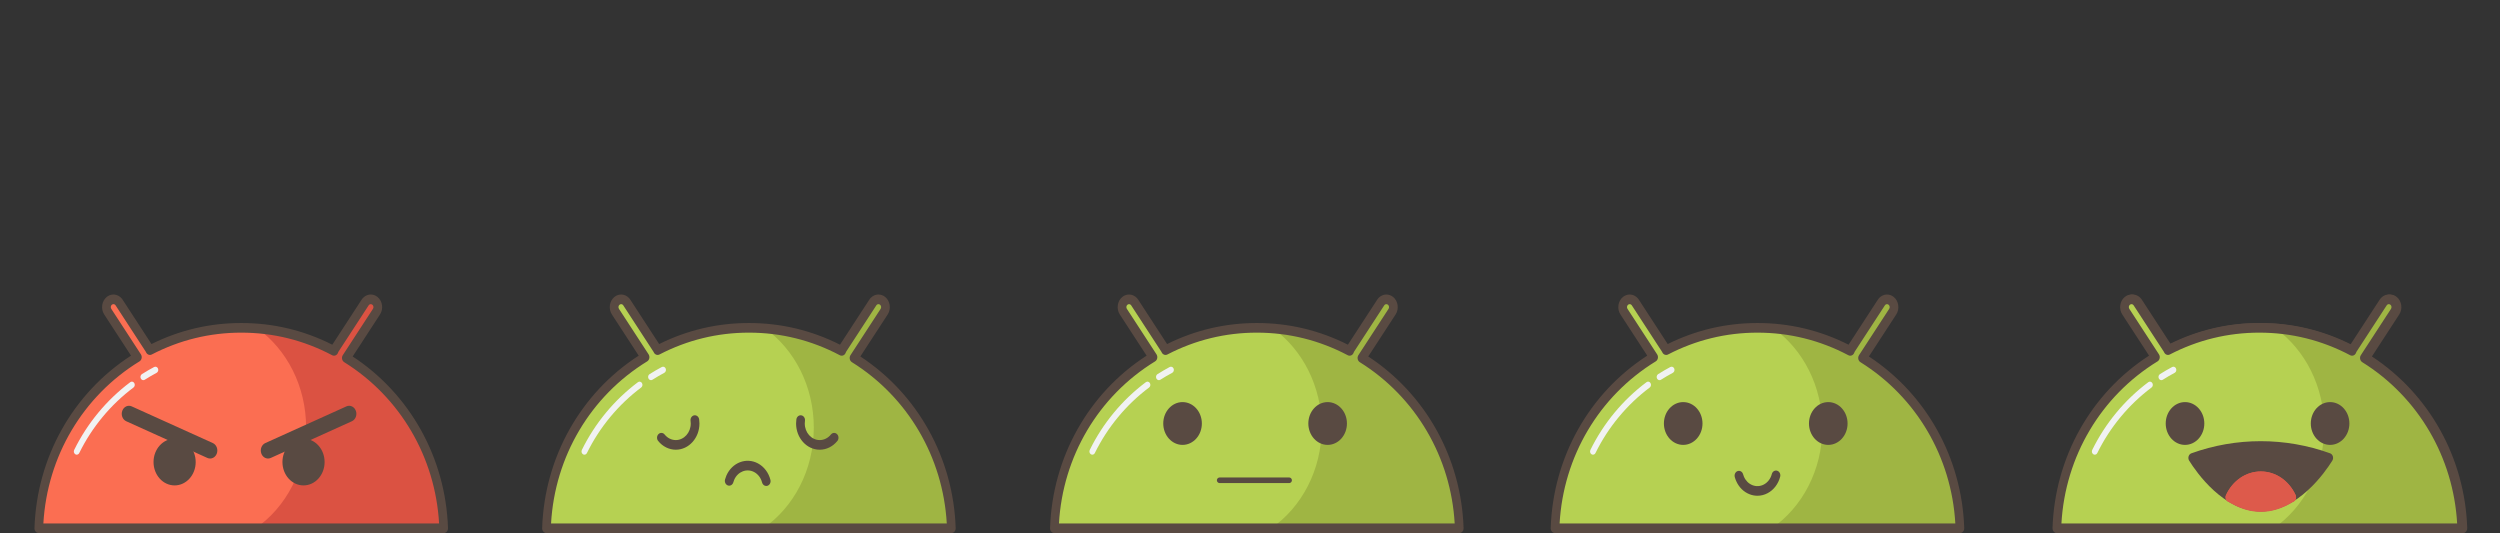 <svg width="891" height="190" viewBox="0 0 891 190" fill="none" xmlns="http://www.w3.org/2000/svg">
<rect x="0" y="0" width="891" height="190" fill="#333333" stroke="none"/>
<path d="M304.371 127.581L315.115 111.078C315.921 109.839 315.669 108.105 314.55 107.211C313.429 106.315 311.868 106.593 311.06 107.835L300.296 124.368C300.157 124.584 300.059 124.817 299.981 125.056C290.073 119.814 278.835 116.839 266.914 116.839C255.203 116.839 244.155 119.712 234.376 124.784C234.315 124.642 234.245 124.5 234.159 124.368L223.395 107.835C222.588 106.593 221.027 106.316 219.906 107.208C218.785 108.105 218.534 109.837 219.341 111.078L229.901 127.296C209.498 139.812 195.626 162.354 194.77 188.283H339.059C338.208 162.543 324.527 140.15 304.371 127.581Z" fill="#B6D152"/>
<path d="M232.02 135.485C231.662 135.485 231.315 135.279 231.123 134.91C230.84 134.362 231.01 133.661 231.506 133.347C232.918 132.45 234.386 131.593 235.869 130.802C236.384 130.528 237.001 130.768 237.248 131.338C237.495 131.908 237.278 132.592 236.765 132.866C235.327 133.633 233.903 134.463 232.532 135.334C232.37 135.437 232.194 135.485 232.02 135.485Z" fill="#F1F2F2"/>
<path d="M208.281 162.047C208.114 162.047 207.945 162.002 207.787 161.907C207.288 161.605 207.102 160.91 207.375 160.355C212.038 150.858 218.95 142.509 227.361 136.211C227.836 135.857 228.476 135.995 228.796 136.519C229.115 137.043 228.991 137.754 228.518 138.108C220.379 144.203 213.694 152.274 209.188 161.449C209.001 161.831 208.647 162.047 208.281 162.047Z" fill="#F1F2F2"/>
<path d="M290.038 152.423C290.038 167.571 282.831 180.848 272.016 188.282H339.059C338.207 162.542 324.527 140.149 304.371 127.581L315.115 111.078C315.921 109.839 315.669 108.105 314.55 107.21C313.429 106.315 311.868 106.593 311.06 107.835L300.296 124.368C300.157 124.584 300.059 124.817 299.981 125.056C291.706 120.676 282.502 117.888 272.748 117.085C283.153 124.609 290.038 137.62 290.038 152.423Z" fill="#9FB543"/>
<path d="M339.059 190H194.77C194.349 190 193.947 189.811 193.654 189.474C193.363 189.138 193.208 188.686 193.222 188.219C194.054 163.015 206.879 140.173 227.633 126.75L218.085 112.084C216.778 110.077 217.189 107.265 218.998 105.817C219.696 105.261 220.514 104.968 221.367 104.968C222.664 104.968 223.892 105.664 224.65 106.83L234.927 122.616C244.955 117.643 255.71 115.121 266.912 115.121C278.306 115.121 289.219 117.721 299.374 122.848L309.803 106.83C310.562 105.664 311.789 104.968 313.086 104.968C313.939 104.968 314.758 105.262 315.454 105.817C316.332 106.519 316.908 107.557 317.083 108.741C317.255 109.925 317.002 111.111 316.369 112.084L306.629 127.044C327.117 140.506 339.779 163.24 340.605 188.219C340.62 188.686 340.463 189.138 340.173 189.474C339.882 189.811 339.48 190 339.059 190ZM196.397 186.565H337.431C336.081 162.892 323.533 141.5 303.611 129.077C303.228 128.838 302.953 128.427 302.859 127.949C302.764 127.471 302.858 126.971 303.116 126.575L313.86 110.073C314.008 109.846 314.067 109.567 314.027 109.288C313.986 109.01 313.85 108.767 313.646 108.603C313.438 108.437 313.227 108.402 313.088 108.402C312.779 108.402 312.497 108.56 312.316 108.839L301.553 125.371C301.518 125.424 301.48 125.514 301.437 125.642C301.287 126.097 300.972 126.461 300.569 126.645C300.164 126.827 299.709 126.814 299.314 126.605C289.224 121.263 278.322 118.554 266.915 118.554C255.719 118.554 244.992 121.172 235.033 126.337C234.262 126.736 233.348 126.374 232.981 125.524C232.96 125.475 232.939 125.422 232.908 125.376L222.14 108.837C221.959 108.56 221.678 108.401 221.369 108.401C221.229 108.401 221.018 108.437 220.811 108.602C220.388 108.939 220.292 109.601 220.599 110.072L231.159 126.29C231.418 126.688 231.511 127.191 231.414 127.67C231.317 128.15 231.04 128.559 230.653 128.798C210.465 141.182 197.755 162.678 196.397 186.565Z" fill="#594A42"/>
<path d="M292.151 160.278C287.504 160.278 283.724 156.086 283.724 150.934C283.724 150.441 283.76 149.943 283.829 149.453C283.964 148.516 284.752 147.88 285.602 148.026C286.446 148.174 287.022 149.054 286.889 149.99C286.844 150.304 286.82 150.622 286.82 150.933C286.82 154.191 289.211 156.843 292.15 156.843C293.67 156.843 295.121 156.12 296.134 154.86C296.702 154.155 297.682 154.088 298.319 154.72C298.959 155.351 299.015 156.437 298.447 157.144C296.849 159.136 294.553 160.278 292.151 160.278Z" fill="#594A42"/>
<path d="M240.856 160.278C238.452 160.278 236.157 159.136 234.559 157.144C233.99 156.437 234.046 155.351 234.686 154.72C235.324 154.087 236.304 154.152 236.871 154.86C237.885 156.12 239.336 156.843 240.856 156.843C243.794 156.843 246.186 154.191 246.186 150.933C246.186 150.622 246.162 150.303 246.117 149.99C245.983 149.053 246.56 148.174 247.403 148.026C248.254 147.879 249.042 148.516 249.176 149.453C249.246 149.943 249.282 150.441 249.282 150.934C249.283 156.086 245.502 160.278 240.856 160.278Z" fill="#594A42"/>
<path d="M273.087 173.203C272.413 173.203 271.792 172.709 271.599 171.953C271.184 170.331 270.162 168.981 268.793 168.247C266.149 166.827 262.953 168.058 261.674 170.992C261.55 171.278 261.447 171.573 261.366 171.868C261.122 172.778 260.255 173.294 259.44 173.023C258.62 172.752 258.155 171.796 258.398 170.887C258.525 170.417 258.689 169.95 258.884 169.498C260.909 164.86 265.957 162.91 270.141 165.155C272.306 166.315 273.923 168.452 274.579 171.017C274.812 171.929 274.333 172.878 273.511 173.137C273.371 173.181 273.228 173.203 273.087 173.203Z" fill="#594A42"/>
<g clip-path="url(#clip0_45_1908)">
<path d="M843.085 127.581L853.829 111.079C854.637 109.839 854.385 108.104 853.266 107.21C852.143 106.315 850.582 106.593 849.775 107.835L839.011 124.368C838.87 124.584 838.773 124.817 838.696 125.056C828.788 119.813 817.551 116.839 805.629 116.839C793.918 116.839 782.87 119.712 773.091 124.782C773.03 124.641 772.96 124.5 772.873 124.368L762.109 107.835C761.302 106.593 759.741 106.316 758.62 107.208C757.5 108.104 757.248 109.837 758.056 111.079L768.616 127.298C748.213 139.812 734.341 162.354 733.484 188.283H877.773C876.922 162.543 863.242 140.149 843.085 127.581Z" fill="#FB6E52"/>
<path d="M770.735 135.486C770.377 135.486 770.029 135.279 769.839 134.91C769.555 134.363 769.726 133.662 770.22 133.347C771.638 132.446 773.106 131.59 774.584 130.802C775.098 130.532 775.715 130.768 775.962 131.339C776.209 131.908 775.993 132.593 775.478 132.867C774.045 133.63 772.622 134.46 771.248 135.334C771.086 135.435 770.909 135.486 770.735 135.486Z" fill="#F1F2F2"/>
<path d="M746.996 162.047C746.828 162.047 746.66 162.002 746.503 161.907C746.002 161.605 745.817 160.909 746.09 160.355C750.754 150.856 757.665 142.509 766.077 136.211C766.549 135.856 767.192 135.995 767.511 136.519C767.83 137.043 767.705 137.754 767.233 138.109C759.094 144.201 752.41 152.273 747.904 161.449C747.716 161.831 747.362 162.047 746.996 162.047Z" fill="#F1F2F2"/>
<path d="M828.752 152.422C828.752 167.571 821.546 180.847 810.731 188.282H877.773C876.922 162.542 863.243 140.149 843.085 127.58L853.829 111.079C854.637 109.839 854.385 108.104 853.266 107.21C852.143 106.315 850.582 106.593 849.775 107.835L839.011 124.368C838.871 124.584 838.773 124.817 838.696 125.056C830.421 120.676 821.216 117.888 811.462 117.084C821.868 124.61 828.752 137.62 828.752 152.422Z" fill="#DB5242"/>
<path d="M877.773 190H733.485C733.064 190 732.662 189.809 732.37 189.474C732.078 189.139 731.921 188.686 731.937 188.219C732.77 163.016 745.596 140.173 766.35 126.749L756.8 112.084C755.495 110.077 755.904 107.265 757.713 105.817C758.412 105.261 759.23 104.968 760.083 104.968C761.381 104.968 762.608 105.664 763.366 106.83L773.644 122.615C783.673 117.643 794.428 115.122 805.63 115.122C817.023 115.122 827.937 117.72 838.09 122.848L848.52 106.83C849.278 105.665 850.505 104.968 851.802 104.968C852.656 104.968 853.475 105.262 854.17 105.817C855.048 106.519 855.627 107.557 855.798 108.741C855.972 109.926 855.717 111.113 855.085 112.084L845.345 127.044C865.833 140.506 878.496 163.24 879.322 188.219C879.337 188.686 879.181 189.139 878.889 189.474C878.597 189.809 878.194 190 877.773 190ZM735.112 186.565H876.145C874.796 162.892 862.247 141.499 842.326 129.077C841.942 128.838 841.668 128.428 841.572 127.949C841.478 127.472 841.571 126.971 841.83 126.574L852.573 110.073C852.722 109.844 852.782 109.566 852.741 109.288C852.701 109.01 852.565 108.767 852.36 108.602C852.152 108.437 851.942 108.402 851.802 108.402C851.493 108.402 851.211 108.562 851.032 108.839L840.267 125.371C840.231 125.427 840.193 125.515 840.154 125.635C840.005 126.092 839.69 126.458 839.286 126.642C838.881 126.827 838.425 126.814 838.03 126.604C827.937 121.262 817.036 118.554 805.63 118.554C794.433 118.554 783.706 121.172 773.748 126.337C772.981 126.734 772.063 126.373 771.696 125.525C771.674 125.474 771.653 125.421 771.623 125.375L760.854 108.837C760.674 108.559 760.393 108.4 760.083 108.4C759.943 108.4 759.732 108.435 759.524 108.601C759.102 108.939 759.006 109.6 759.312 110.071L769.872 126.29C770.132 126.687 770.225 127.19 770.128 127.669C770.032 128.148 769.754 128.559 769.366 128.797C749.18 141.182 736.47 162.677 735.112 186.565Z" fill="#594A42"/>
<path d="M794.531 163.421C794.207 163.421 793.876 163.353 793.557 163.209L764.649 150.133C763.329 149.537 762.695 147.867 763.234 146.402C763.772 144.939 765.279 144.237 766.599 144.833L795.507 157.908C796.827 158.505 797.461 160.176 796.922 161.64C796.514 162.75 795.549 163.421 794.531 163.421Z" fill="#594A42"/>
<path d="M789.397 164.672C789.397 169.273 786.033 173.002 781.885 173.002C777.735 173.002 774.372 169.274 774.372 164.672C774.372 160.07 777.735 156.34 781.885 156.34C786.033 156.34 789.397 160.07 789.397 164.672Z" fill="#594A42"/>
<path d="M815.182 163.421C814.164 163.421 813.199 162.75 812.792 161.64C812.253 160.175 812.887 158.505 814.206 157.908L843.115 144.833C844.432 144.236 845.941 144.94 846.479 146.402C847.018 147.868 846.384 149.537 845.064 150.133L816.156 163.209C815.836 163.354 815.506 163.421 815.182 163.421Z" fill="#594A42"/>
<path d="M820.316 164.672C820.316 169.273 823.68 173.002 827.83 173.002C831.978 173.002 835.341 169.274 835.341 164.672C835.341 160.07 831.979 156.34 827.83 156.34C823.68 156.34 820.316 160.07 820.316 164.672Z" fill="#594A42"/>
<path d="M842.665 127.581L853.409 111.079C854.216 109.839 853.964 108.104 852.845 107.21C851.723 106.315 850.162 106.594 849.354 107.834L838.59 124.367C838.451 124.584 838.353 124.816 838.275 125.056C828.368 119.813 817.13 116.839 805.209 116.839C793.497 116.839 782.449 119.712 772.671 124.783C772.609 124.642 772.54 124.499 772.453 124.367L761.689 107.834C760.881 106.594 759.321 106.315 758.2 107.208C757.079 108.104 756.827 109.838 757.636 111.079L768.196 127.297C747.793 139.813 733.921 162.354 733.064 188.283H877.353C876.503 162.544 862.822 140.15 842.665 127.581Z" fill="#B6D152"/>
<path d="M770.313 135.486C769.956 135.486 769.608 135.278 769.416 134.91C769.133 134.362 769.305 133.662 769.799 133.347C771.212 132.449 772.68 131.593 774.163 130.802C774.679 130.528 775.295 130.769 775.541 131.338C775.788 131.909 775.571 132.593 775.058 132.866C773.62 133.632 772.196 134.463 770.827 135.334C770.665 135.436 770.488 135.486 770.313 135.486Z" fill="#F1F2F2"/>
<path d="M746.574 162.048C746.407 162.048 746.239 162.002 746.082 161.908C745.581 161.606 745.397 160.91 745.67 160.355C750.331 150.859 757.243 142.51 765.656 136.212C766.129 135.857 766.771 135.996 767.089 136.519C767.409 137.043 767.284 137.755 766.812 138.109C758.672 144.204 751.988 152.275 747.484 161.45C747.295 161.832 746.941 162.048 746.574 162.048Z" fill="#F1F2F2"/>
<path d="M828.332 152.423C828.332 167.57 821.125 180.847 810.31 188.282H877.353C876.502 162.543 862.822 140.149 842.665 127.581L853.409 111.079C854.216 109.839 853.964 108.104 852.845 107.21C851.723 106.315 850.162 106.594 849.354 107.834L838.59 124.367C838.451 124.584 838.353 124.816 838.275 125.056C830 120.675 820.796 117.888 811.042 117.085C821.448 124.61 828.332 137.621 828.332 152.423Z" fill="#9FB543"/>
<path d="M877.352 190H733.064C732.644 190 732.241 189.81 731.949 189.474C731.657 189.138 731.501 188.685 731.517 188.219C732.349 163.016 745.175 140.172 765.929 126.749L756.379 112.084C755.073 110.077 755.483 107.265 757.294 105.816C757.991 105.261 758.809 104.968 759.661 104.968C760.959 104.968 762.186 105.664 762.945 106.83L773.221 122.616C783.251 117.643 794.006 115.122 805.208 115.122C816.602 115.122 827.515 117.721 837.669 122.848L848.098 106.829C848.858 105.664 850.085 104.968 851.381 104.968C852.235 104.968 853.053 105.262 853.749 105.817C854.627 106.519 855.205 107.557 855.378 108.741C855.55 109.925 855.297 111.111 854.666 112.084L844.925 127.045C865.412 140.507 878.075 163.241 878.9 188.219C878.915 188.686 878.76 189.138 878.468 189.474C878.176 189.81 877.773 190 877.352 190ZM734.692 186.564H875.726C874.376 162.892 861.828 141.499 841.906 129.078C841.523 128.838 841.248 128.427 841.153 127.949C841.058 127.472 841.153 126.973 841.41 126.576L852.154 110.074C852.302 109.846 852.362 109.567 852.321 109.289C852.281 109.011 852.144 108.768 851.94 108.603C851.733 108.438 851.523 108.402 851.383 108.402C851.073 108.402 850.792 108.562 850.61 108.84L839.846 125.372C839.812 125.425 839.774 125.514 839.731 125.643C839.581 126.098 839.267 126.462 838.862 126.645C838.458 126.828 838.001 126.814 837.609 126.605C827.517 121.264 816.617 118.555 805.21 118.555C794.013 118.555 783.286 121.173 773.328 126.337C772.557 126.734 771.642 126.374 771.274 125.525C771.254 125.476 771.232 125.424 771.203 125.378L760.433 108.838C760.253 108.56 759.972 108.402 759.662 108.402C759.522 108.402 759.313 108.437 759.104 108.602C758.682 108.94 758.586 109.601 758.893 110.072L769.451 126.291C769.711 126.689 769.804 127.192 769.706 127.672C769.61 128.15 769.333 128.561 768.945 128.799C748.759 141.181 736.05 162.677 734.692 186.564Z" fill="#594A42"/>
<path d="M778.74 158.561C782.539 158.561 785.619 155.146 785.619 150.933C785.619 146.721 782.539 143.306 778.74 143.306C774.941 143.306 771.861 146.721 771.861 150.933C771.861 155.146 774.941 158.561 778.74 158.561Z" fill="#594A42"/>
<path d="M830.445 158.56C834.244 158.56 837.323 155.146 837.323 150.933C837.323 146.721 834.244 143.307 830.445 143.307C826.647 143.307 823.567 146.721 823.567 150.933C823.567 155.146 826.647 158.56 830.445 158.56Z" fill="#594A42"/>
<path d="M781.485 163.191C786.737 171.609 795.743 180.569 805.725 180.555C815.707 180.571 824.713 171.609 829.966 163.191C814.209 157.514 797.24 157.514 781.485 163.191Z" fill="#594A42"/>
<path d="M805.751 182.272C805.751 182.272 805.725 182.272 805.722 182.272C792.53 182.272 782.861 168.416 780.211 164.169C779.933 163.721 779.861 163.157 780.018 162.642C780.174 162.127 780.541 161.726 781.006 161.557C796.997 155.796 814.454 155.796 830.445 161.557C830.909 161.726 831.276 162.127 831.434 162.642C831.591 163.156 831.517 163.723 831.24 164.169C828.59 168.416 818.917 182.272 805.751 182.272ZM784.011 164.122C789.143 171.552 797.162 178.837 805.7 178.837H805.751C814.286 178.837 822.306 171.552 827.438 164.122C813.331 159.515 798.118 159.515 784.011 164.122Z" fill="#594A42"/>
<path d="M794.733 177.219C796.786 172.784 800.945 169.745 805.756 169.745C810.566 169.745 814.725 172.785 816.778 177.219" fill="#DD5A4B"/>
<path d="M816.779 178.937C816.216 178.937 815.674 178.596 815.4 178.003C813.531 173.969 809.836 171.462 805.755 171.462C801.674 171.462 797.978 173.97 796.11 178.003C795.72 178.846 794.785 179.177 794.026 178.746C793.265 178.313 792.965 177.277 793.355 176.434C795.756 171.249 800.506 168.028 805.755 168.028C811.003 168.028 815.755 171.249 818.154 176.436C818.545 177.28 818.245 178.314 817.483 178.747C817.258 178.876 817.017 178.937 816.779 178.937Z" fill="#DD5A4B"/>
<path d="M805.756 169.745C800.946 169.745 796.787 172.785 794.734 177.219C798.153 179.363 801.878 180.721 805.756 180.715C809.632 180.723 813.358 179.363 816.779 177.219C814.725 172.785 810.565 169.745 805.756 169.745Z" fill="#DD5A4B"/>
<path d="M805.786 182.433H805.755C801.865 182.433 797.908 181.181 793.971 178.714C793.249 178.26 792.977 177.254 793.357 176.434C795.758 171.249 800.508 168.028 805.757 168.028C811.005 168.028 815.757 171.249 818.156 176.436C818.536 177.255 818.263 178.261 817.54 178.714C813.603 181.181 809.648 182.433 805.786 182.433ZM796.905 176.548C799.894 178.176 802.857 178.998 805.732 178.998H805.785C808.658 178.998 811.619 178.176 814.607 176.549C812.593 173.375 809.322 171.462 805.757 171.462C802.191 171.461 798.92 173.375 796.905 176.548Z" fill="#DD5A4B"/>
</g>
<path d="M663.817 127.582L674.561 111.081C675.368 109.84 675.115 108.106 673.996 107.211C672.875 106.316 671.314 106.595 670.505 107.837L659.741 124.37C659.603 124.585 659.505 124.818 659.427 125.056C649.519 119.814 638.281 116.84 626.36 116.84C614.648 116.84 603.601 119.715 593.822 124.786C593.76 124.644 593.691 124.502 593.604 124.368L582.839 107.835C582.032 106.595 580.471 106.316 579.35 107.211C578.231 108.106 577.978 109.839 578.786 111.08L589.347 127.299C568.944 139.814 555.072 162.354 554.215 188.283H698.504C697.654 162.545 683.974 140.151 663.817 127.582Z" fill="#B6D152"/>
<path d="M591.466 135.486C591.108 135.486 590.76 135.281 590.569 134.913C590.286 134.363 590.456 133.664 590.951 133.349C592.362 132.452 593.83 131.595 595.314 130.803C595.829 130.532 596.445 130.768 596.693 131.339C596.94 131.909 596.724 132.592 596.21 132.867C594.77 133.635 593.346 134.466 591.978 135.336C591.816 135.438 591.639 135.486 591.466 135.486Z" fill="#F1F2F2"/>
<path d="M567.726 162.048C567.559 162.048 567.391 162.003 567.234 161.909C566.733 161.606 566.548 160.91 566.821 160.355C571.483 150.86 578.395 142.51 586.808 136.212C587.279 135.857 587.923 135.997 588.241 136.519C588.561 137.043 588.436 137.755 587.964 138.109C579.823 144.205 573.139 152.276 568.635 161.451C568.447 161.832 568.092 162.048 567.726 162.048Z" fill="#F1F2F2"/>
<path d="M649.484 152.425C649.484 167.573 642.276 180.848 631.462 188.283H698.504C697.654 162.544 683.974 140.15 663.817 127.582L674.561 111.081C675.368 109.84 675.116 108.106 673.996 107.211C672.875 106.316 671.315 106.595 670.505 107.837L659.741 124.37C659.603 124.585 659.505 124.818 659.427 125.056C651.151 120.679 641.948 117.889 632.193 117.087C642.599 124.61 649.484 137.623 649.484 152.425Z" fill="#9FB543"/>
<path d="M698.505 190H554.216C553.795 190 553.392 189.811 553.1 189.475C552.808 189.138 552.652 188.686 552.668 188.22C553.501 163.017 566.326 140.175 587.081 126.752L577.531 112.085C576.899 111.113 576.645 109.926 576.818 108.742C576.991 107.559 577.569 106.52 578.446 105.818C579.143 105.263 579.96 104.97 580.814 104.97C582.112 104.97 583.339 105.666 584.098 106.831L594.374 122.618C604.405 117.644 615.159 115.123 626.361 115.123C637.755 115.123 648.669 117.722 658.823 122.85L669.251 106.831C670.011 105.666 671.238 104.97 672.535 104.97C673.388 104.97 674.207 105.264 674.902 105.818C676.713 107.268 677.123 110.078 675.817 112.086L666.077 127.045C686.564 140.508 699.227 163.242 700.053 188.22C700.068 188.686 699.913 189.138 699.62 189.475C699.328 189.811 698.926 190 698.505 190ZM555.843 186.565H696.877C695.527 162.893 682.979 141.502 663.058 129.079C662.673 128.839 662.4 128.43 662.305 127.951C662.209 127.473 662.303 126.973 662.561 126.576L673.305 110.075C673.612 109.604 673.515 108.944 673.09 108.604C672.884 108.44 672.675 108.403 672.535 108.403C672.225 108.403 671.943 108.564 671.762 108.842L660.998 125.374C660.963 125.428 660.924 125.519 660.883 125.644C660.733 126.099 660.418 126.464 660.013 126.646C659.608 126.829 659.154 126.815 658.76 126.606C648.668 121.265 637.768 118.556 626.361 118.556C615.165 118.556 604.439 121.175 594.479 126.34C593.711 126.737 592.793 126.376 592.426 125.525C592.404 125.474 592.381 125.421 592.35 125.373L581.585 108.84C581.404 108.562 581.124 108.402 580.814 108.402C580.675 108.402 580.464 108.439 580.256 108.604C580.052 108.767 579.916 109.011 579.876 109.289C579.835 109.566 579.894 109.845 580.043 110.073L590.603 126.293C590.862 126.691 590.956 127.193 590.859 127.673C590.762 128.152 590.486 128.563 590.097 128.8C569.911 141.183 557.201 162.678 555.843 186.565Z" fill="#594A42"/>
<path d="M599.892 158.561C603.691 158.561 606.77 155.146 606.77 150.934C606.77 146.722 603.691 143.307 599.892 143.307C596.094 143.307 593.014 146.722 593.014 150.934C593.014 155.146 596.094 158.561 599.892 158.561Z" fill="#594A42"/>
<path d="M651.596 158.561C655.395 158.561 658.474 155.146 658.474 150.934C658.474 146.722 655.395 143.307 651.596 143.307C647.798 143.307 644.718 146.722 644.718 150.934C644.718 155.146 647.798 158.561 651.596 158.561Z" fill="#594A42"/>
<path d="M626.351 176.687C625.419 176.687 624.484 176.515 623.577 176.165C621.451 175.346 619.741 173.656 618.761 171.409C618.571 170.979 618.407 170.513 618.274 170.028C618.025 169.121 618.486 168.161 619.305 167.885C620.123 167.608 620.989 168.12 621.237 169.028C621.323 169.34 621.427 169.636 621.546 169.908C622.169 171.335 623.25 172.403 624.594 172.922C625.938 173.441 627.384 173.348 628.666 172.66C630.035 171.926 631.058 170.573 631.474 168.952C631.708 168.039 632.569 167.507 633.387 167.769C634.21 168.028 634.686 168.979 634.454 169.89C633.796 172.455 632.178 174.591 630.014 175.751C628.853 176.374 627.605 176.687 626.351 176.687Z" fill="#594A42"/>
<path d="M485.388 127.581L496.132 111.08C496.939 109.839 496.687 108.106 495.568 107.21C494.446 106.315 492.885 106.594 492.076 107.835L481.313 124.368C481.174 124.584 481.076 124.817 480.998 125.056C471.091 119.813 459.853 116.839 447.932 116.839C436.22 116.839 425.172 119.713 415.393 124.784C415.332 124.642 415.262 124.5 415.175 124.368L404.411 107.835C403.605 106.594 402.044 106.316 400.923 107.209C399.803 108.105 399.551 109.839 400.358 111.078L410.919 127.298C390.516 139.813 376.644 162.353 375.788 188.283H520.076C519.225 162.544 505.545 140.15 485.388 127.581Z" fill="#B6D152"/>
<path d="M413.037 135.486C412.679 135.486 412.331 135.279 412.14 134.911C411.857 134.362 412.028 133.662 412.522 133.348C413.933 132.451 415.402 131.595 416.885 130.802C417.399 130.532 418.017 130.767 418.264 131.338C418.511 131.908 418.295 132.592 417.781 132.866C416.341 133.635 414.918 134.465 413.55 135.335C413.388 135.437 413.211 135.486 413.037 135.486Z" fill="#F1F2F2"/>
<path d="M389.298 162.047C389.131 162.047 388.962 162.002 388.806 161.907C388.304 161.606 388.119 160.91 388.392 160.355C393.054 150.859 399.966 142.51 408.379 136.211C408.852 135.857 409.494 135.995 409.812 136.519C410.131 137.043 410.007 137.754 409.534 138.108C401.393 144.204 394.71 152.275 390.206 161.45C390.018 161.831 389.664 162.047 389.298 162.047Z" fill="#F1F2F2"/>
<path d="M471.054 152.425C471.054 167.571 463.848 180.848 453.033 188.282H520.075C519.225 162.543 505.544 140.149 485.388 127.581L496.132 111.08C496.938 109.839 496.686 108.106 495.567 107.21C494.446 106.315 492.885 106.594 492.076 107.835L481.312 124.368C481.173 124.584 481.076 124.817 480.998 125.056C472.722 120.677 463.519 117.888 453.764 117.087C464.17 124.61 471.054 137.622 471.054 152.425Z" fill="#9FB543"/>
<path d="M520.076 190H375.787C375.367 190 374.964 189.81 374.672 189.474C374.38 189.138 374.224 188.686 374.24 188.219C375.073 163.017 387.898 140.175 408.652 126.751L399.102 112.084C398.469 111.111 398.216 109.925 398.389 108.741C398.562 107.557 399.14 106.519 400.017 105.817C400.714 105.261 401.532 104.969 402.385 104.969C403.683 104.969 404.91 105.665 405.668 106.83L415.946 122.617C425.977 117.643 436.731 115.121 447.933 115.121C459.326 115.121 470.241 117.721 480.394 122.848L490.822 106.83C491.582 105.666 492.809 104.969 494.106 104.969C494.959 104.969 495.778 105.263 496.473 105.817C498.284 107.266 498.694 110.078 497.39 112.084L487.648 127.045C508.135 140.507 520.798 163.242 521.624 188.219C521.64 188.686 521.484 189.138 521.192 189.474C520.899 189.81 520.496 190 520.076 190ZM377.415 186.565H518.448C517.098 162.892 504.551 141.5 484.629 129.079C484.245 128.838 483.971 128.428 483.876 127.95C483.781 127.473 483.875 126.973 484.132 126.576L494.877 110.075C495.183 109.604 495.087 108.944 494.662 108.603C494.455 108.439 494.246 108.404 494.106 108.404C493.796 108.404 493.513 108.563 493.333 108.842L482.569 125.374C482.535 125.427 482.496 125.519 482.454 125.645C482.305 126.098 481.989 126.463 481.585 126.645C481.18 126.829 480.725 126.815 480.333 126.606C470.24 121.264 459.339 118.555 447.933 118.555C436.737 118.555 426.01 121.174 416.05 126.34C415.281 126.737 414.364 126.375 413.997 125.525C413.975 125.474 413.953 125.421 413.921 125.372L403.156 108.84C402.976 108.561 402.695 108.403 402.385 108.403C402.246 108.403 402.036 108.438 401.828 108.603C401.624 108.767 401.488 109.011 401.448 109.289C401.408 109.566 401.466 109.845 401.615 110.074L412.176 126.294C412.435 126.691 412.528 127.194 412.431 127.673C412.334 128.153 412.057 128.563 411.67 128.801C391.482 141.183 378.772 162.678 377.415 186.565Z" fill="#594A42"/>
<path d="M421.463 158.561C425.262 158.561 428.342 155.146 428.342 150.933C428.342 146.721 425.262 143.306 421.463 143.306C417.664 143.306 414.584 146.721 414.584 150.933C414.584 155.146 417.664 158.561 421.463 158.561Z" fill="#594A42"/>
<path d="M473.168 158.561C476.967 158.561 480.047 155.146 480.047 150.933C480.047 146.721 476.967 143.306 473.168 143.306C469.369 143.306 466.29 146.721 466.29 150.933C466.29 155.146 469.369 158.561 473.168 158.561Z" fill="#594A42"/>
<path d="M434.7 171.171H459.43" stroke="#594A42" stroke-width="2" stroke-linecap="round"/>
<path d="M123.431 127.581L134.175 111.079C134.983 109.839 134.731 108.104 133.612 107.21C132.489 106.315 130.928 106.593 130.121 107.835L119.357 124.368C119.217 124.584 119.12 124.817 119.042 125.056C109.134 119.813 97.897 116.839 85.975 116.839C74.264 116.839 63.217 119.712 53.437 124.782C53.376 124.641 53.307 124.5 53.22 124.368L42.456 107.835C41.648 106.593 40.087 106.316 38.966 107.208C37.846 108.104 37.594 109.837 38.402 111.079L48.962 127.298C28.559 139.812 14.687 162.354 13.83 188.283H158.119C157.268 162.543 143.589 140.149 123.431 127.581Z" fill="#FB6E52"/>
<path d="M51.081 135.486C50.724 135.486 50.376 135.279 50.185 134.91C49.901 134.363 50.072 133.662 50.566 133.347C51.984 132.446 53.452 131.59 54.93 130.802C55.444 130.532 56.061 130.768 56.309 131.339C56.556 131.908 56.339 132.593 55.825 132.867C54.392 133.63 52.968 134.46 51.594 135.334C51.432 135.435 51.255 135.486 51.081 135.486Z" fill="#F1F2F2"/>
<path d="M27.342 162.047C27.174 162.047 27.006 162.002 26.849 161.907C26.348 161.605 26.163 160.909 26.436 160.355C31.1 150.856 38.011 142.509 46.423 136.211C46.895 135.856 47.539 135.995 47.857 136.519C48.176 137.043 48.051 137.754 47.579 138.109C39.44 144.201 32.757 152.273 28.25 161.449C28.062 161.831 27.708 162.047 27.342 162.047Z" fill="#F1F2F2"/>
<path d="M109.098 152.422C109.098 167.571 101.892 180.847 91.077 188.282H158.119C157.268 162.542 143.589 140.149 123.431 127.58L134.175 111.079C134.983 109.839 134.731 108.104 133.612 107.21C132.489 106.315 130.929 106.593 130.121 107.835L119.357 124.368C119.217 124.584 119.12 124.817 119.042 125.056C110.767 120.676 101.562 117.888 91.808 117.084C102.214 124.61 109.098 137.62 109.098 152.422Z" fill="#DB5242"/>
<path d="M158.119 190H13.831C13.411 190 13.008 189.809 12.716 189.474C12.424 189.139 12.267 188.686 12.283 188.219C13.117 163.016 25.942 140.173 46.697 126.749L37.147 112.084C35.841 110.077 36.25 107.265 38.06 105.817C38.758 105.261 39.576 104.968 40.429 104.968C41.727 104.968 42.954 105.664 43.713 106.83L53.99 122.615C64.019 117.643 74.774 115.122 85.976 115.122C97.369 115.122 108.283 117.72 118.436 122.848L128.866 106.83C129.624 105.665 130.852 104.968 132.148 104.968C133.002 104.968 133.821 105.262 134.516 105.817C135.394 106.519 135.973 107.557 136.145 108.741C136.319 109.926 136.064 111.113 135.431 112.084L125.691 127.044C146.179 140.506 158.842 163.24 159.668 188.219C159.683 188.686 159.527 189.139 159.235 189.474C158.943 189.809 158.54 190 158.119 190ZM15.458 186.565H156.491C155.142 162.892 142.593 141.499 122.672 129.077C122.288 128.838 122.014 128.428 121.918 127.949C121.824 127.472 121.917 126.971 122.176 126.574L132.919 110.073C133.068 109.844 133.129 109.566 133.087 109.288C133.047 109.01 132.911 108.767 132.706 108.602C132.498 108.437 132.289 108.402 132.148 108.402C131.839 108.402 131.558 108.562 131.378 108.839L120.614 125.371C120.577 125.427 120.539 125.515 120.5 125.635C120.351 126.092 120.037 126.458 119.632 126.642C119.227 126.827 118.772 126.814 118.376 126.604C108.283 121.262 97.382 118.554 85.976 118.554C74.779 118.554 64.052 121.172 54.094 126.337C53.327 126.734 52.409 126.373 52.042 125.525C52.02 125.474 51.999 125.421 51.969 125.375L41.201 108.837C41.02 108.559 40.739 108.4 40.429 108.4C40.289 108.4 40.078 108.435 39.87 108.601C39.448 108.939 39.352 109.6 39.659 110.071L50.218 126.29C50.478 126.687 50.571 127.19 50.474 127.669C50.378 128.148 50.1 128.559 49.712 128.797C29.526 141.182 16.817 162.677 15.458 186.565Z" fill="#594A42"/>
<path d="M74.878 163.421C74.553 163.421 74.222 163.353 73.903 163.209L44.995 150.133C43.675 149.537 43.041 147.867 43.58 146.402C44.118 144.939 45.625 144.237 46.945 144.833L75.853 157.908C77.174 158.505 77.807 160.176 77.269 161.64C76.86 162.75 75.895 163.421 74.878 163.421Z" fill="#594A42"/>
<path d="M69.743 164.672C69.743 169.273 66.379 173.002 62.231 173.002C58.082 173.002 54.718 169.274 54.718 164.672C54.718 160.07 58.082 156.34 62.231 156.34C66.379 156.34 69.743 160.07 69.743 164.672Z" fill="#594A42"/>
<path d="M95.529 163.421C94.511 163.421 93.546 162.75 93.138 161.64C92.599 160.175 93.233 158.505 94.552 157.908L123.461 144.833C124.779 144.236 126.287 144.94 126.825 146.402C127.364 147.868 126.73 149.537 125.41 150.133L96.502 163.209C96.183 163.354 95.853 163.421 95.529 163.421Z" fill="#594A42"/>
<path d="M100.663 164.672C100.663 169.273 104.026 173.002 108.176 173.002C112.324 173.002 115.688 169.274 115.688 164.672C115.688 160.07 112.325 156.34 108.176 156.34C104.026 156.34 100.663 160.07 100.663 164.672Z" fill="#594A42"/>
<defs>
<clipPath id="clip0_45_1908">
<rect width="171.346" height="190" fill="white" transform="translate(719.654)"/>
</clipPath>
</defs>
</svg>
